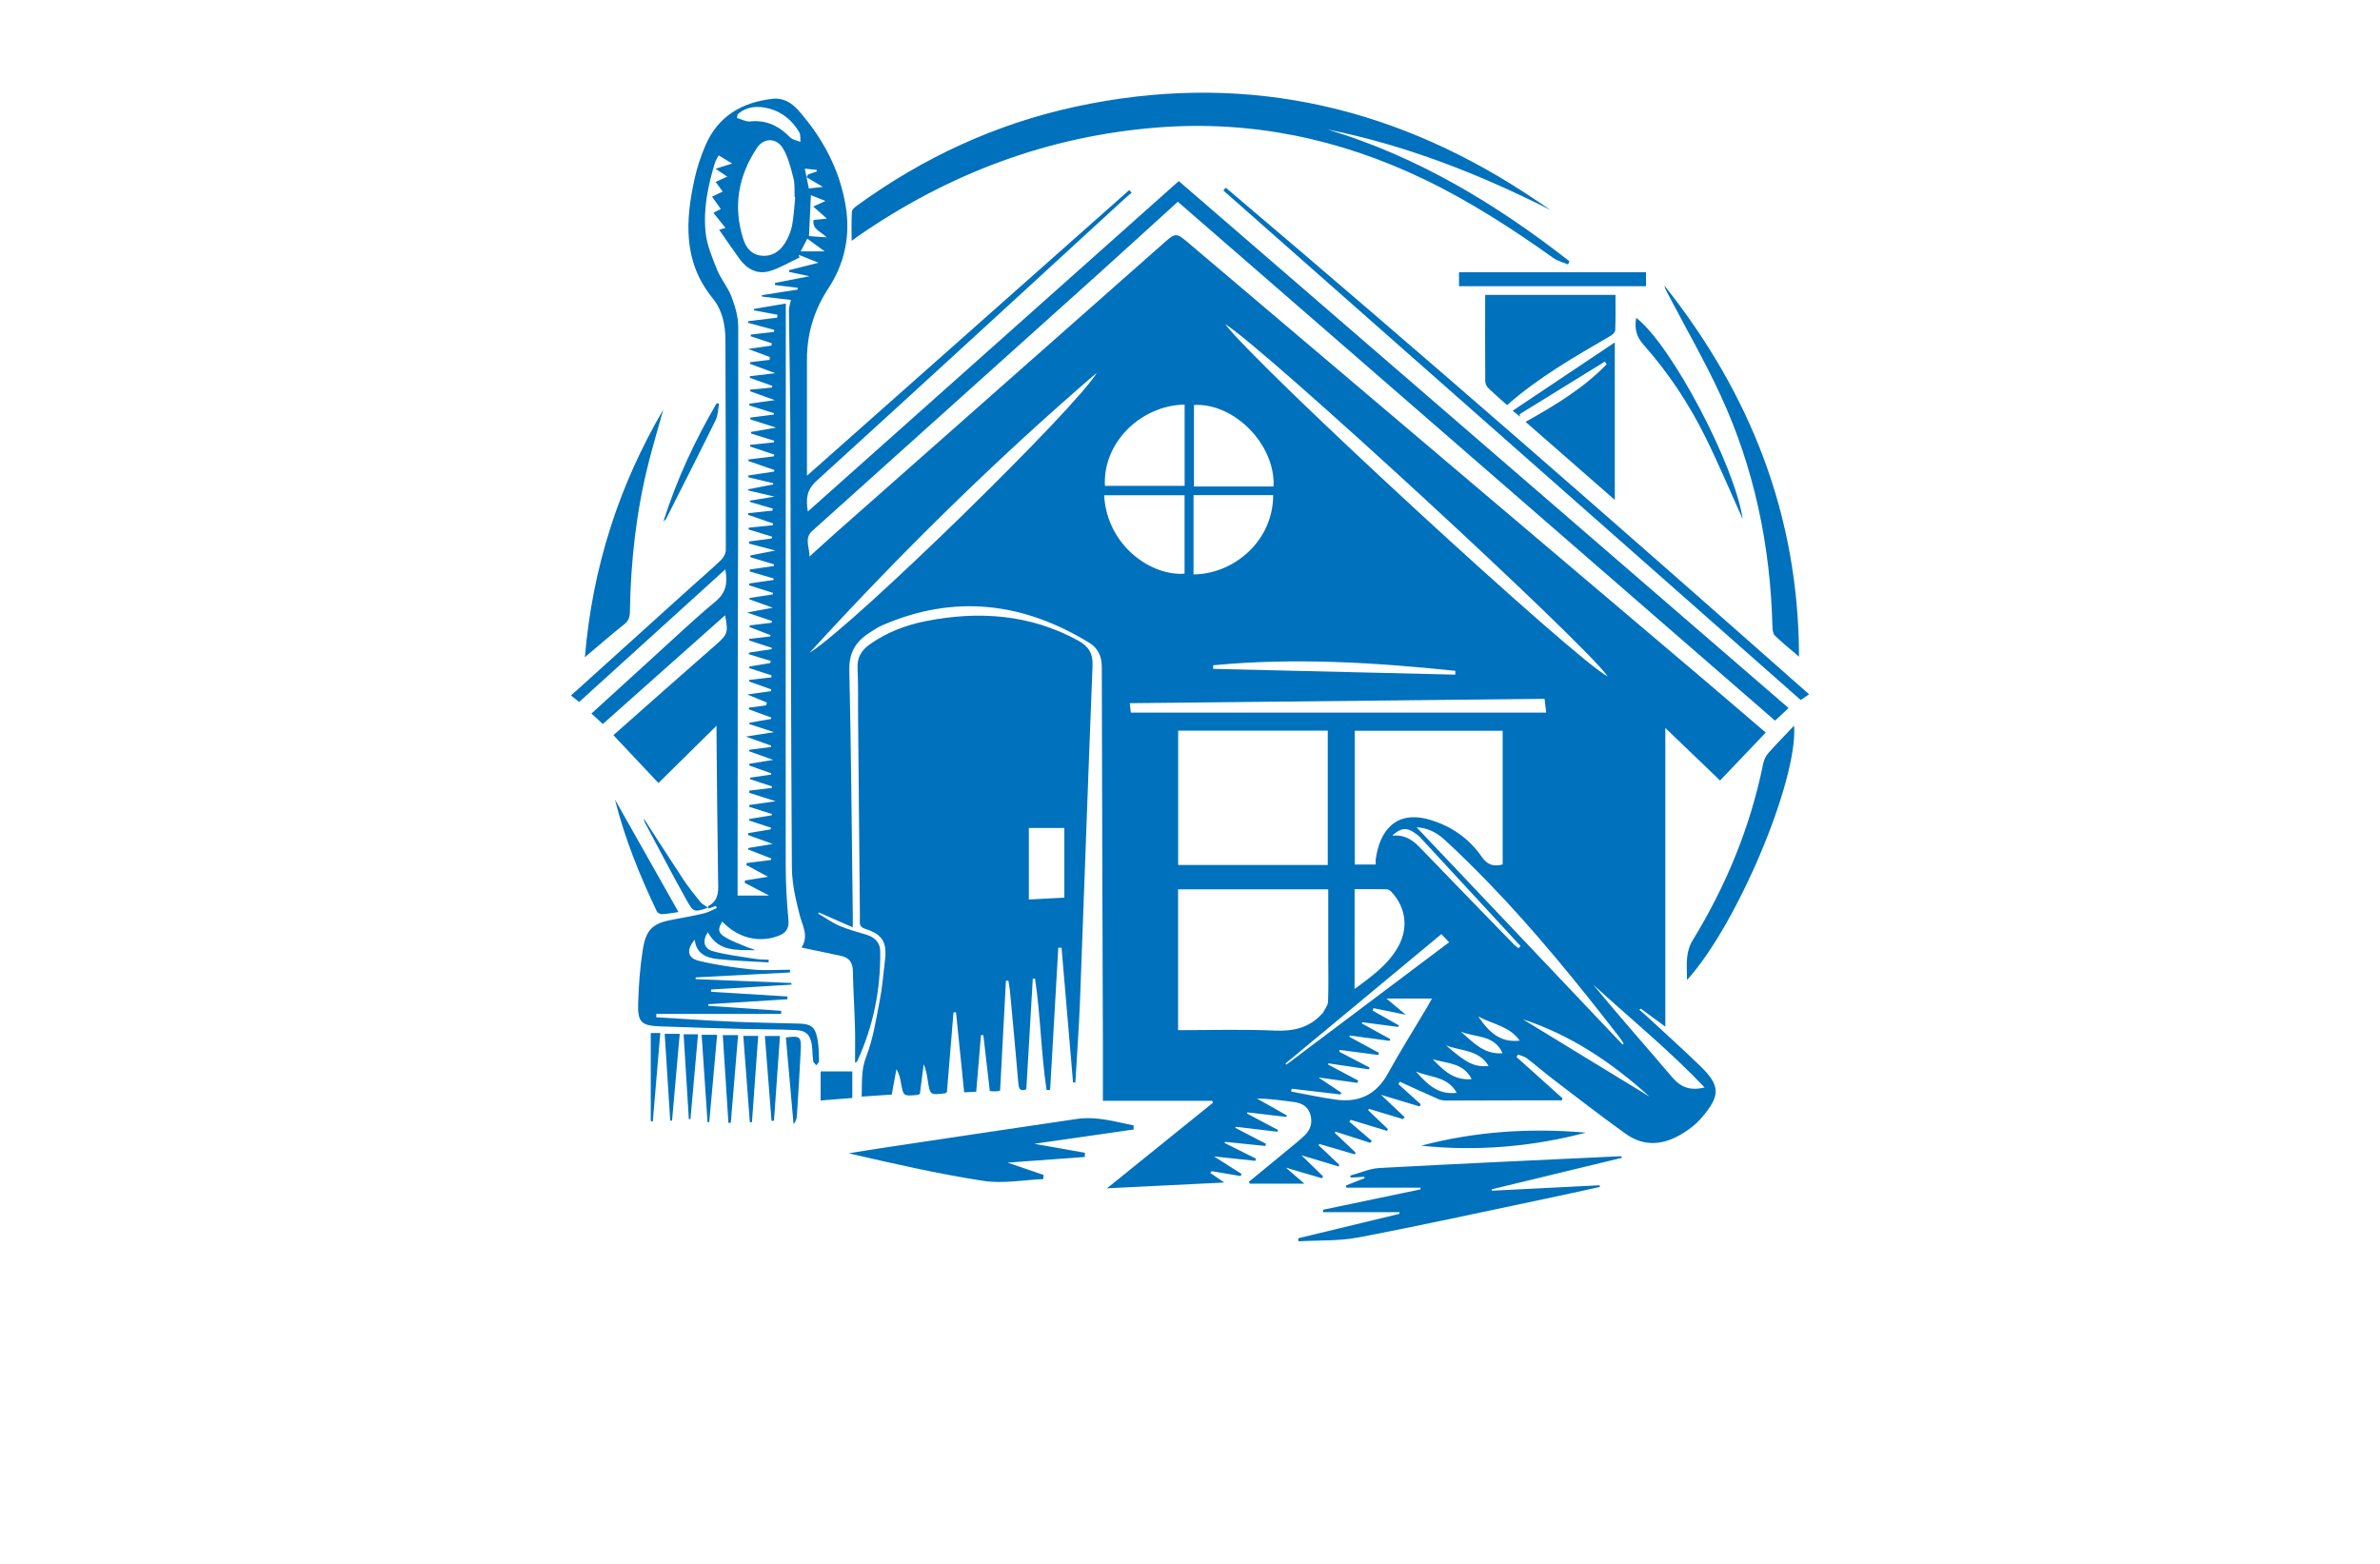<?xml version="1.0" encoding="utf-8"?>
<!-- Generator: Adobe Illustrator 27.8.1, SVG Export Plug-In . SVG Version: 6.00 Build 0)  -->
<svg version="1.1" xmlns="http://www.w3.org/2000/svg" xmlns:xlink="http://www.w3.org/1999/xlink" x="0px" y="0px"
	 viewBox="0 0 350 230" style="enable-background:new 0 0 350 230;" xml:space="preserve">
<style type="text/css">
	.st0{fill:#E3FFFE;}
	.st1{fill:#FFFDE6;}
	.st2{fill:#FFFCE9;}
	.st3{fill:#EBFFEB;}
	.st4{fill:#163458;}
	.st5{fill:#00B6BF;}
	.st6{fill:#182132;}
	.st7{fill:#783232;}
	.st8{fill:#00E9FF;}
	.st9{fill:#0C1E8C;}
	.st10{fill:#FFC100;}
	.st11{fill:#0C6C00;}
	.st12{fill:#23605B;}
	.st13{fill:#FF7E30;}
	.st14{fill:#00D7FD;}
	.st15{fill:#5C00A2;}
	.st16{fill-rule:evenodd;clip-rule:evenodd;}
	.st17{fill:#20B700;}
	.st18{fill:none;}
	.st19{fill:#FFFFFF;}
	.st20{fill:#B000AB;}
	.st21{fill:#FA9720;}
	.st22{fill:#DA1300;}
	.st23{fill:#00F2FF;}
	.st24{fill:#00416A;}
	.st25{fill:#00FFE9;}
	.st26{fill:#017F2E;}
	.st27{fill:#0D302D;}
	.st28{fill:#00FFF2;}
	.st29{fill:#003CAC;}
	.st30{fill:#396D7A;}
	.st31{fill:#440044;}
	.st32{fill:#003D36;}
	.st33{fill:#CBA400;}
	.st34{fill-rule:evenodd;clip-rule:evenodd;fill:#FFFDF7;}
	.st35{fill-rule:evenodd;clip-rule:evenodd;fill:#CCF8FF;}
	.st36{fill-rule:evenodd;clip-rule:evenodd;fill:#E5E7EB;}
	.st37{fill-rule:evenodd;clip-rule:evenodd;fill:#F0F1F5;}
	.st38{fill-rule:evenodd;clip-rule:evenodd;fill:#E6DCD5;}
	.st39{fill-rule:evenodd;clip-rule:evenodd;fill:#FEFCF7;}
	.st40{fill-rule:evenodd;clip-rule:evenodd;fill:#E5F5FB;}
	.st41{fill-rule:evenodd;clip-rule:evenodd;fill:#E9E9E9;}
	.st42{fill-rule:evenodd;clip-rule:evenodd;fill:#F1F8FF;}
	.st43{fill-rule:evenodd;clip-rule:evenodd;fill:#F2F2F2;}
	.st44{fill-rule:evenodd;clip-rule:evenodd;fill:#FFFFFF;}
	.st45{fill-rule:evenodd;clip-rule:evenodd;fill:#EBFDFF;}
	.st46{fill-rule:evenodd;clip-rule:evenodd;fill:url(#SVGID_1_);}
	.st47{fill-rule:evenodd;clip-rule:evenodd;fill:#404041;}
	.st48{fill:url(#SVGID_00000084530169112564566240000012857731409913013917_);}
	.st49{fill:url(#SVGID_00000158738035499143685650000003462629644080586675_);}
	.st50{fill:url(#SVGID_00000011748069946936842790000002860402410216843936_);}
	.st51{fill:url(#SVGID_00000160869589226546414210000017738390004417682875_);}
	.st52{fill:url(#SVGID_00000005237217764127320440000013706739764605011607_);}
	.st53{fill:url(#SVGID_00000026165275331920430280000014245300058948808627_);}
	.st54{fill:url(#SVGID_00000085970894627403218880000001991221397642727814_);}
	.st55{fill:url(#SVGID_00000053531183294786181460000002525162853079025543_);}
	.st56{fill:url(#SVGID_00000034072704378696968080000007379118480465130423_);}
	.st57{fill:url(#SVGID_00000049902489989958695540000002433248398560078004_);}
	.st58{fill:url(#SVGID_00000005228028191504855440000009686836314543773323_);}
	.st59{fill:url(#SVGID_00000158712062329858727110000011542663830920950700_);}
	.st60{fill:url(#SVGID_00000100363026552774107660000011646018096252036268_);}
	.st61{fill:url(#SVGID_00000086658859648029071290000011845797550090600115_);}
	.st62{fill:url(#SVGID_00000002348624572976474350000003447964736352899775_);}
	.st63{fill:url(#SVGID_00000067228925630900647230000011986220994562866619_);}
	.st64{fill:url(#SVGID_00000149355838330253692840000004593649516008837262_);}
	.st65{fill:#324405;}
	.st66{fill:#0C2948;}
	.st67{fill:#F0AF47;}
	.st68{fill:#FEFEFE;}
	.st69{fill:#F6D89A;}
	.st70{fill:url(#SVGID_00000121279088047703522630000005409806283728426935_);}
	.st71{fill:url(#SVGID_00000181053184664622750260000000509270995256020411_);}
	.st72{fill:url(#SVGID_00000130628237834336850360000004028224555566679215_);}
	.st73{fill:url(#SVGID_00000063626604494424843090000002655065032849219487_);}
	.st74{fill:url(#SVGID_00000065773336652615012930000018259266990237592470_);}
	.st75{fill:url(#SVGID_00000043456229994541563830000004493075183564717196_);}
	.st76{fill:#058CB6;}
	.st77{fill:#173B71;}
	.st78{fill:url(#SVGID_00000183228545438546572010000013886733246061905056_);}
	.st79{fill:url(#SVGID_00000116953120985442272840000016084622326086741687_);}
	.st80{fill:url(#SVGID_00000060014532903343356350000013307817949641553575_);}
	.st81{fill:url(#SVGID_00000087392084173031952990000010162798496076198793_);}
	.st82{fill:#031D41;}
	.st83{fill:#007AE8;}
	.st84{fill:#FBA122;}
	.st85{fill:#F9D190;}
	.st86{fill:url(#SVGID_00000150066380564648119830000012052061897950020275_);}
	.st87{fill:url(#SVGID_00000149356704326654935480000015660028154544231839_);}
	.st88{fill:#1E6D8C;}
	.st89{fill:#3C3C3E;}
	.st90{fill:#C06B2A;}
	.st91{fill:#136185;}
	.st92{fill:#0A2F4B;}
	.st93{fill:#F3AC27;}
	.st94{fill:#5EB557;}
	.st95{fill:#0B4D8C;}
	.st96{fill:#A500B9;}
	.st97{fill:#2E3F51;}
	.st98{fill:#EA0A0A;}
	.st99{fill-rule:evenodd;clip-rule:evenodd;fill:#0591A3;}
	.st100{fill-rule:evenodd;clip-rule:evenodd;fill:#515150;}
	.st101{fill-rule:evenodd;clip-rule:evenodd;fill:#DADADA;}
	.st102{fill-rule:evenodd;clip-rule:evenodd;fill:#00BACF;}
	.st103{fill-rule:evenodd;clip-rule:evenodd;fill:#FA6105;}
	.st104{fill-rule:evenodd;clip-rule:evenodd;fill:#FCA605;}
	.st105{fill-rule:evenodd;clip-rule:evenodd;fill:#FAA300;}
	.st106{fill-rule:evenodd;clip-rule:evenodd;fill:#FADB24;}
	.st107{fill:#0071BC;}
	.st108{fill:#052130;}
	.st109{fill:#333333;}
	.st110{fill:#012061;}
	.st111{fill:#EC8D06;}
	.st112{fill:#003756;}
	.st113{fill:#F7931E;}
	.st114{fill:#EA9D1C;}
	.st115{fill:#C7DF20;}
	.st116{fill:#F2A538;}
	.st117{fill:#159FE2;}
	.st118{fill:#20385F;}
	.st119{fill:#4C4846;}
	.st120{fill:#E5841A;}
	.st121{fill:#F3A337;}
</style>
<g id="Layer_1">
</g>
<g id="Layer_2">
</g>
<g id="Layer_3">
</g>
<g id="Layer_4">
</g>
<g id="Layer_5">
</g>
<g id="Layer_6">
</g>
<g id="Layer_7">
</g>
<g id="Layer_8">
</g>
<g id="Layer_9">
</g>
<g id="Layer_10">
</g>
<g id="Layer_11">
</g>
<g id="Layer_12">
</g>
<g id="Layer_13">
</g>
<g id="Layer_14">
</g>
<g id="_x31_-15">
	<path class="st107" d="M104.16,133.5c-0.01-0.08-0.05-0.22-0.03-0.23c1.75-0.91,1.49-2.49,1.47-4.06
		c-0.11-7.08-0.16-14.15-0.23-21.23c0-0.42,0-0.84,0-1.24c-2.84,2.8-5.65,5.57-8.54,8.42c-2.27-2.41-4.41-4.68-6.62-7.04
		c2.37-2.1,4.92-4.37,7.49-6.63c2.54-2.24,5.09-4.48,7.64-6.72c1.67-1.47,1.78-1.78,1.29-4.28c-6.04,5.37-11.99,10.67-17.98,15.99
		c-0.56-0.52-1.08-1-1.67-1.54c3.12-2.85,6.12-5.58,9.12-8.31c3.01-2.73,5.96-5.55,9.09-8.14c1.53-1.27,1.87-2.67,1.47-4.75
		c-7.21,6.54-14.3,12.98-21.49,19.5c-0.4-0.32-0.78-0.62-1.2-0.95c5.86-5.3,11.65-10.52,17.43-15.74c1.54-1.39,3.12-2.74,4.62-4.17
		c0.38-0.36,0.72-0.99,0.72-1.49c0.01-10.3-0.03-20.59-0.06-30.89c0-2.23-0.47-4.41-1.85-6.1c-4.41-5.39-4.04-11.44-2.68-17.64
		c0.36-1.64,0.91-3.27,1.57-4.82c1.84-4.34,5.36-6.39,9.89-6.91c1.57-0.18,2.82,0.59,3.8,1.7c3.56,4.05,6.06,8.65,6.95,14.04
		c0.73,4.38-0.14,8.48-2.55,12.15c-2.12,3.24-3.15,6.71-3.14,10.54c0.01,5.58,0,11.16,0,17.01c15.91-14.11,31.65-28.06,47.39-42.01
		c0.12,0.13,0.24,0.25,0.36,0.38c-0.33,0.28-0.67,0.55-0.99,0.85c-15.11,13.86-30.2,27.75-45.37,41.55
		c-1.48,1.35-1.55,2.69-1.26,4.49c18.21-16.22,36.32-32.36,54.55-48.6c29.87,25.82,59.73,51.63,89.67,77.5
		c-0.68,0.64-1.22,1.15-1.98,1.86c-29.29-25.45-58.53-50.86-87.83-76.32c-3.75,3.4-7.52,6.86-11.33,10.29
		c-14.15,12.72-28.3,25.43-42.45,38.14c-1.2,1.08-0.36,2.42-0.39,3.75c1.18-1.07,2.35-2.14,3.54-3.2
		c16.13-14.25,32.26-28.5,48.39-42.75c1.95-1.73,1.97-1.73,3.96-0.04c25.15,21.31,50.3,42.61,75.44,63.93
		c3.1,2.63,6.17,5.28,9.3,7.95c-2.27,2.39-4.49,4.71-6.72,7.05c-2.69-2.59-5.36-5.15-8.05-7.73c0,14.52,0,29.06,0,43.93
		c-1.34-0.98-2.48-1.82-3.61-2.65c-0.07,0.06-0.14,0.12-0.21,0.17c0.28,0.24,0.56,0.47,0.83,0.71c2.67,2.48,5.38,4.91,8,7.44
		c3.13,3.02,3.21,4.43,0.14,7.94c-0.69,0.78-1.56,1.44-2.45,2c-2.8,1.78-5.73,2.17-8.55,0.14c-3.57-2.57-7.05-5.26-10.55-7.93
		c-1.35-1.03-2.62-2.14-3.97-3.17c-0.36-0.27-0.85-0.37-1.28-0.55c-0.08,0.12-0.16,0.24-0.24,0.36c2.26,2.03,4.52,4.06,6.78,6.09
		c-0.03,0.1-0.07,0.2-0.1,0.29c-1.5,0-2.99,0-4.49,0c-4.15,0.01-8.31,0.03-12.46,0.03c-0.41,0-0.85-0.05-1.22-0.21
		c-1.9-0.83-3.78-1.71-5.67-2.56c-0.07,0.12-0.13,0.24-0.2,0.36c1.09,0.99,2.18,1.97,3.28,2.96c-0.05,0.11-0.1,0.21-0.16,0.32
		c-1.82-0.55-3.63-1.1-5.68-1.71c1.27,1.2,2.36,2.23,3.46,3.27c-0.07,0.1-0.14,0.21-0.21,0.31c-1.68-0.51-3.35-1.01-5.03-1.52
		c-0.03,0.07-0.07,0.14-0.1,0.21c0.96,0.92,1.93,1.85,2.89,2.77c-0.04,0.09-0.08,0.18-0.12,0.26c-1.78-0.54-3.56-1.08-5.34-1.62
		c-0.07,0.08-0.15,0.17-0.22,0.25c1.11,0.95,2.22,1.91,3.33,2.86c-0.08,0.09-0.16,0.18-0.24,0.27c-1.71-0.55-3.42-1.1-5.12-1.65
		c-0.03,0.06-0.07,0.12-0.1,0.18c1.02,0.97,2.05,1.94,3.07,2.91c-0.04,0.09-0.08,0.17-0.12,0.26c-1.74-0.51-3.47-1.02-5.21-1.53
		c-0.04,0.06-0.09,0.12-0.13,0.18c1.02,0.97,2.04,1.93,3.07,2.9c-0.04,0.07-0.09,0.15-0.13,0.22c-1.75-0.53-3.5-1.05-5.46-1.64
		c1.17,1.14,2.18,2.12,3.19,3.1c-0.06,0.09-0.11,0.19-0.17,0.28c-1.66-0.49-3.33-0.98-5.3-1.56c1.03,0.89,1.82,1.58,2.73,2.36
		c-2.81,0-5.43,0-8.04,0c-0.04-0.09-0.09-0.19-0.13-0.28c2.04-1.68,4.09-3.35,6.12-5.03c0.72-0.59,1.45-1.18,2.11-1.83
		c0.89-0.87,1.17-1.95,0.77-3.15c-0.38-1.15-1.31-1.59-2.43-1.73c-1.78-0.23-3.56-0.48-5.41-0.52c1.48,0.84,2.96,1.68,4.44,2.51
		c-0.03,0.07-0.06,0.14-0.09,0.21c-1.91-0.22-3.82-0.44-5.72-0.67c-0.02,0.06-0.04,0.11-0.07,0.17c1.52,0.81,3.04,1.62,4.56,2.42
		c-0.03,0.09-0.06,0.17-0.09,0.26c-2.04-0.24-4.07-0.49-6.11-0.73c-0.03,0.05-0.06,0.1-0.09,0.15c1.51,0.78,3.01,1.57,4.52,2.35
		c-0.03,0.11-0.05,0.21-0.08,0.32c-1.98-0.2-3.96-0.4-5.94-0.6c-0.02,0.05-0.05,0.11-0.07,0.16c1.54,0.77,3.08,1.53,4.62,2.3
		c-0.03,0.11-0.07,0.22-0.1,0.33c-1.9-0.2-3.8-0.41-6.07-0.65c1.53,0.97,2.79,1.77,4.05,2.57c-0.04,0.11-0.08,0.22-0.12,0.32
		c-1.42-0.24-2.84-0.48-4.26-0.72c-0.08,0.08-0.15,0.17-0.23,0.25c0.63,0.43,1.25,0.86,2.07,1.42c-6.04,0.3-11.6,0.57-17.25,0.85
		c5.18-4.19,10.38-8.38,15.58-12.58c-0.03-0.1-0.07-0.2-0.1-0.29c-5.3,0-10.6,0-16.08,0c0-2.82,0.01-5.48,0-8.13
		c-0.06-18.56-0.13-37.12-0.16-55.68c0-1.56-0.55-2.75-1.82-3.54c-9.75-5.98-19.91-7.2-30.54-2.55c-0.65,0.29-1.25,0.71-1.86,1.1
		c-1.99,1.28-2.97,2.92-2.91,5.48c0.27,12.03,0.36,24.06,0.51,36.1c0.01,0.46,0,0.92,0,1.71c-1.8-0.79-3.39-1.49-4.98-2.19
		c-0.04,0.05-0.08,0.11-0.12,0.16c1.05,0.61,2.04,1.33,3.15,1.81c1.28,0.55,2.64,0.9,3.98,1.31c1.18,0.36,1.98,1.15,2,2.36
		c0.09,5.67-1.01,11.1-3.39,16.26c-0.03,0.06-0.13,0.09-0.31,0.2c0-1.81,0.04-3.56-0.01-5.3c-0.08-2.75-0.26-5.5-0.31-8.26
		c-0.03-1.3-0.65-1.94-1.84-2.18c-1.82-0.37-3.64-0.76-5.71-1.2c1.1-1.72,0.15-3.16-0.26-4.74c-0.6-2.32-1.15-4.72-1.16-7.1
		c-0.14-21.57-0.15-43.14-0.23-64.7c-0.02-5.72-0.15-11.44-0.2-17.16c0-0.49,0.18-0.98,0.29-1.55c-1.29-0.15-2.78-0.32-4.26-0.49
		c0-0.07,0.01-0.14,0.01-0.21c1.75-0.27,3.49-0.55,5.24-0.82c0-0.09,0.01-0.17,0.01-0.26c-1.11-0.14-2.22-0.27-3.33-0.41
		c0-0.1-0.01-0.21-0.01-0.31c1.57-0.3,3.15-0.61,5.07-0.98c-1.2-0.26-2.09-0.45-2.98-0.64c-0.01-0.08-0.03-0.17-0.04-0.25
		c1.33-0.34,2.65-0.67,4.36-1.1c-1.18-0.47-2.06-0.82-2.93-1.17c0.04,0.13,0.08,0.27,0.13,0.4c-1.46,0.68-2.87,1.55-4.39,2
		c-1.8,0.54-3.33-0.28-4.42-1.77c-1.02-1.4-1.99-2.84-3.01-4.31c0.24-0.07,0.5-0.15,0.93-0.27c-0.61-0.76-1.18-1.47-1.78-2.22
		c0.38-0.19,0.67-0.34,1.09-0.56c-0.43-0.6-0.83-1.16-1.29-1.81c0.52-0.25,0.97-0.47,1.57-0.76c-0.32-0.43-0.63-0.85-1.04-1.41
		c0.54-0.25,1.04-0.47,1.71-0.78c-0.53-0.36-0.95-0.64-1.72-1.16c0.93-0.29,1.58-0.5,2.44-0.77c-0.69-0.42-1.28-0.78-1.99-1.2
		c-0.21,0.4-0.42,0.71-0.53,1.05c-1.03,3.34-1.74,6.78-1.39,10.26c0.19,1.88,0.98,3.73,1.69,5.51c0.55,1.36,1.57,2.54,2.1,3.91
		c0.53,1.4,1,2.93,1.01,4.4c0.03,17.33-0.04,34.66-0.07,51.99c-0.02,10.09-0.02,20.17-0.02,30.26c0,0.46,0,0.92,0,1.48
		c1.49,0,2.9,0,4.63,0c-1.38-0.72-2.48-1.3-3.58-1.87c0.01-0.11,0.02-0.23,0.02-0.34c1.07-0.17,2.14-0.35,3.4-0.55
		c-1.15-0.63-2.16-1.18-3.18-1.73c0.01-0.1,0.03-0.2,0.04-0.29c1.19-0.15,2.37-0.3,3.56-0.45c0.03-0.07,0.05-0.15,0.08-0.22
		c-1.14-0.44-2.28-0.89-3.42-1.33c0.01-0.07,0.02-0.14,0.03-0.21c1.08-0.18,2.15-0.36,3.58-0.6c-1.41-0.51-2.51-0.91-3.62-1.31
		c0.01-0.09,0.02-0.19,0.03-0.28c1.09-0.18,2.18-0.37,3.28-0.55c0.02-0.08,0.04-0.17,0.06-0.25c-1.07-0.35-2.14-0.7-3.2-1.05
		c-0.01-0.07-0.02-0.15-0.02-0.22c1.11-0.19,2.22-0.37,3.33-0.56c0.01-0.06,0.03-0.12,0.04-0.18c-1.12-0.35-2.24-0.71-3.35-1.06
		c0.01-0.09,0.01-0.18,0.02-0.27c1.17-0.17,2.35-0.33,3.86-0.55c-1.51-0.48-2.7-0.86-3.88-1.24c0.01-0.11,0.02-0.22,0.03-0.33
		c1.09-0.13,2.18-0.25,3.27-0.38c0.02-0.08,0.03-0.15,0.05-0.23c-1.08-0.36-2.16-0.71-3.24-1.07c0.01-0.07,0.01-0.15,0.02-0.22
		c1.04-0.15,2.07-0.3,3.11-0.45c0-0.06,0-0.13-0.01-0.19c-1.08-0.38-2.16-0.77-3.24-1.15c0.02-0.09,0.03-0.17,0.05-0.26
		c1.03-0.17,2.06-0.33,3.49-0.56c-1.42-0.51-2.48-0.89-3.54-1.27c0.01-0.07,0.02-0.14,0.03-0.22c1.06-0.14,2.12-0.27,3.18-0.41
		c0.01-0.07,0.01-0.13,0.02-0.2c-1.12-0.4-2.25-0.81-3.71-1.33c1.51-0.24,2.65-0.42,4.15-0.65c-1.46-0.47-2.56-0.83-3.66-1.19
		c0.01-0.07,0.03-0.14,0.04-0.2c1.06-0.18,2.11-0.37,3.17-0.55c0.01-0.07,0.02-0.14,0.03-0.21c-1.1-0.4-2.21-0.81-3.31-1.21
		c0.02-0.08,0.03-0.17,0.05-0.25c0.84-0.11,1.68-0.22,2.51-0.33c0.03-0.14,0.06-0.28,0.1-0.42c-0.85-0.35-1.69-0.69-2.88-1.18
		c1.38-0.19,2.44-0.34,3.5-0.49c0.01-0.09,0.02-0.17,0.03-0.26c-1.09-0.39-2.17-0.77-3.26-1.16c0.01-0.08,0.01-0.15,0.02-0.23
		c1.08-0.13,2.17-0.26,3.25-0.38c0.01-0.1,0.03-0.2,0.04-0.29c-1.09-0.36-2.18-0.71-3.28-1.07c0-0.08,0.01-0.15,0.01-0.23
		c1.02-0.17,2.04-0.34,3.06-0.51c0.03-0.1,0.06-0.21,0.09-0.31c-1.07-0.33-2.14-0.66-3.21-0.99c-0.01-0.08-0.01-0.16-0.02-0.23
		c1.11-0.17,2.22-0.34,3.34-0.51c0.01-0.07,0.03-0.14,0.04-0.2c-1.1-0.36-2.21-0.72-3.31-1.08c-0.01-0.08-0.01-0.16-0.02-0.23
		c1.04-0.12,2.07-0.25,3.11-0.37c0.01-0.06,0.02-0.13,0.03-0.19c-1.02-0.39-2.05-0.79-3.07-1.18c0-0.08,0.01-0.17,0.01-0.25
		c1.08-0.13,2.16-0.26,3.23-0.39c0.01-0.09,0.02-0.17,0.04-0.26c-1.11-0.37-2.21-0.75-3.66-1.24c1.4-0.26,2.43-0.46,3.79-0.71
		c-1.35-0.48-2.39-0.86-3.44-1.23c0.01-0.07,0.01-0.14,0.02-0.2c1.14-0.18,2.28-0.35,3.41-0.53c0.01-0.07,0.02-0.14,0.04-0.22
		c-1.17-0.37-2.33-0.74-3.5-1.11c0.01-0.09,0.01-0.19,0.02-0.28c1.18-0.17,2.36-0.34,3.54-0.51c0.01-0.07,0.02-0.15,0.04-0.22
		c-1.17-0.34-2.35-0.69-3.52-1.03c0-0.1,0.01-0.19,0.01-0.29c1.17-0.17,2.34-0.34,3.51-0.51c0.01-0.08,0.03-0.17,0.04-0.25
		c-1.16-0.35-2.32-0.7-3.47-1.05c0-0.09,0-0.17,0-0.26c1.13-0.22,2.27-0.44,3.68-0.72c-1.46-0.39-2.66-0.7-3.87-1.02
		c0-0.1,0-0.21,0-0.31c1.11-0.15,2.23-0.3,3.34-0.45c0.02-0.09,0.04-0.17,0.06-0.26c-1.16-0.35-2.31-0.7-3.47-1.06
		c0-0.09,0.01-0.17,0.01-0.26c1.18-0.12,2.35-0.24,3.53-0.36c0.02-0.09,0.05-0.17,0.07-0.26c-1.23-0.43-2.47-0.86-3.7-1.28
		c0.01-0.08,0.02-0.15,0.03-0.23c1.19-0.13,2.37-0.25,3.56-0.38c0.02-0.1,0.04-0.2,0.06-0.3c-1.12-0.33-2.23-0.66-3.35-0.98
		c-0.02-0.06-0.04-0.12-0.06-0.18c1.11-0.18,2.22-0.36,3.67-0.6c-1.49-0.35-2.69-0.63-3.88-0.91c0-0.06,0-0.11,0-0.17
		c1.22-0.24,2.45-0.47,3.67-0.71c0-0.06,0.01-0.12,0.01-0.19c-1.22-0.29-2.44-0.58-3.66-0.86c0-0.09,0.01-0.18,0.01-0.27
		c1.26-0.19,2.51-0.38,3.77-0.57c0.02-0.08,0.04-0.15,0.06-0.23c-1.28-0.44-2.55-0.89-3.83-1.33c0-0.07,0-0.15,0-0.22
		c1.25-0.16,2.51-0.31,3.76-0.47c0.02-0.08,0.03-0.17,0.05-0.25c-1.19-0.4-2.39-0.8-3.58-1.2c0.02-0.08,0.04-0.16,0.06-0.24
		c1.15-0.12,2.31-0.24,3.46-0.36c0.02-0.08,0.03-0.16,0.05-0.24c-1.14-0.35-2.28-0.7-3.41-1.06c-0.01-0.08-0.01-0.15-0.02-0.23
		c1.11-0.19,2.22-0.38,3.72-0.64c-1.48-0.47-2.64-0.84-3.81-1.21c0-0.09,0.01-0.18,0.01-0.27c1.14-0.14,2.28-0.28,3.43-0.43
		c0.02-0.07,0.03-0.14,0.05-0.21c-1.21-0.38-2.42-0.76-3.63-1.14c0-0.09,0-0.17,0-0.26c1.14-0.16,2.28-0.31,3.75-0.52
		c-1.39-0.5-2.52-0.91-3.65-1.31c0-0.08,0-0.16,0.01-0.23c1.07-0.1,2.14-0.21,3.21-0.31c0.02-0.08,0.04-0.17,0.06-0.25
		c-1.1-0.39-2.21-0.79-3.31-1.18c0-0.08,0.01-0.16,0.01-0.24c1.16-0.14,2.32-0.27,3.75-0.44c-1.4-0.52-2.57-0.95-3.74-1.38
		c0-0.08,0.01-0.16,0.01-0.24c0.96-0.11,1.91-0.23,2.87-0.34c0.01-0.14,0.02-0.28,0.04-0.42c-0.95-0.35-1.89-0.71-3.18-1.19
		c1.37-0.2,2.4-0.35,3.43-0.49c0.01-0.12,0.02-0.23,0.03-0.35c-1.03-0.34-2.07-0.69-3.1-1.03c0.01-0.08,0.01-0.16,0.02-0.24
		c1.14-0.13,2.28-0.27,3.42-0.4c0.01-0.1,0.02-0.2,0.03-0.29c-1.28-0.35-2.56-0.7-3.84-1.04c0-0.08,0-0.16,0-0.24
		c1.42-0.17,2.85-0.35,4.27-0.52c0.01-0.14,0.03-0.29,0.04-0.43c-1.14-0.21-2.29-0.43-3.43-0.64c-0.02-0.07-0.03-0.14-0.05-0.21
		c1.51-0.26,3.02-0.51,4.71-0.8c0,4.04,0,7.84,0,11.65c-0.01,23.73-0.03,47.46-0.01,71.18c0,2.62,0.17,5.25,0.4,7.86
		c0.11,1.26-0.4,1.9-1.48,2.31c-2.87,1.09-6,0.3-8.25-2.11c-0.64,1.04-0.67,1.6,0.28,2.21c1.01,0.65,2.19,1.05,3.31,1.53
		c0.41,0.18,0.87,0.25,1.27,0.48c-2.63-0.06-5.42,0.3-6.98-2.65c-0.83,1.24-0.63,2.42,0.76,2.8c2.06,0.56,4.21,0.8,6.33,1.14
		c0.61,0.1,1.24,0.08,1.86,0.11c-0.01,0.13-0.02,0.26-0.02,0.39c-2.52-0.16-5.05-0.22-7.56-0.5c-1.6-0.18-3.08-0.78-3.3-2.84
		c-1.25,1.46-1.09,2.69,0.57,3.1c2.57,0.63,5.22,1,7.85,1.28c1.84,0.19,3.72,0.04,5.58,0.04c0.01,0.13,0.01,0.26,0.02,0.4
		c-4.63,0.24-9.25,0.49-13.88,0.73c0,0.08-0.01,0.17-0.01,0.25c4.69,0.19,9.39,0.38,14.08,0.57c0.01,0.08,0.02,0.16,0.02,0.24
		c-3.94,0.24-7.88,0.48-11.82,0.72c-0.01,0.11-0.01,0.22-0.02,0.33c3.75,0.23,7.49,0.46,11.24,0.69c0,0.14,0.01,0.28,0.01,0.41
		c-3.88,0.24-7.75,0.48-11.63,0.73c-0.01,0.08-0.02,0.16-0.03,0.23c3.58,0.25,7.16,0.5,10.74,0.74c-0.01,0.15-0.01,0.31-0.02,0.46
		c-6.12,0-12.23,0-18.35,0c0,0.16-0.01,0.32-0.01,0.49c3.74,0.22,7.47,0.48,11.21,0.65c3.26,0.15,6.52,0.18,9.78,0.28
		c1.77,0.05,2.37,0.48,2.71,2.22c0.21,1.07,0.21,2.18,0.24,3.28c0.01,0.21-0.27,0.42-0.41,0.63c-0.16-0.21-0.42-0.4-0.45-0.63
		c-0.11-0.75-0.09-1.52-0.19-2.28c-0.2-1.54-0.84-2.21-2.38-2.27c-2.5-0.11-5-0.09-7.5-0.16c-4.15-0.11-8.3-0.22-12.45-0.38
		c-2.75-0.1-3.3-0.6-3.22-3.37c0.08-2.66,0.27-5.33,0.69-7.95c0.48-3.03,1.54-3.88,4.55-4.41c1.5-0.27,3-0.55,4.47-0.9
		c0.64-0.15,1.23-0.51,1.84-0.77c-0.04-0.11-0.07-0.21-0.11-0.32c-0.35,0.13-0.69,0.25-1.04,0.38L104.16,133.5z M195.33,130.8
		c-7.47,0-14.77,0-22.08,0c0,6.97,0,13.8,0,20.71c4.81,0,9.51-0.15,14.2,0.06c2.76,0.12,5.08-0.4,6.96-2.47
		c0.03-0.03,0.08-0.05,0.1-0.08c0.28-0.56,0.76-1.11,0.79-1.69c0.09-2.2,0.03-4.4,0.03-6.61
		C195.33,137.47,195.33,134.22,195.33,130.8z M173.26,107.45c0,6.68,0,13.22,0,19.76c7.39,0,14.65,0,22,0c0-6.63,0-13.17,0-19.76
		C187.88,107.45,180.61,107.45,173.26,107.45z M199.22,107.47c0,6.68,0,13.18,0,19.68c1.09,0,2.07,0,3.09,0c0-0.32-0.02-0.53,0-0.74
		c0.57-4.28,3-7.27,7.87-5.87c3.21,0.92,5.84,2.75,7.73,5.48c0.87,1.25,1.79,1.44,3.07,1.12c0-6.59,0-13.12,0-19.67
		C213.67,107.47,206.48,107.47,199.22,107.47z M180.15,47.65c4.99,6.53,51.83,49.67,56.29,51.84
		C233.09,94.63,186,51.27,180.15,47.65z M174.21,59.5c-6.46,0.13-12.06,5.6-11.72,11.96c3.9,0,7.81,0,11.72,0
		C174.21,67.42,174.21,63.5,174.21,59.5z M187.29,71.55c0.28-6.18-5.79-12.32-11.71-11.99c0,3.98,0,7.97,0,11.99
		C179.53,71.55,183.36,71.55,187.29,71.55z M116.94,29.02c-0.03,0-0.05-0.01-0.08-0.01c-0.05-0.93,0.06-1.9-0.17-2.78
		c-0.4-1.53-0.77-3.14-1.58-4.45c-0.95-1.55-2.8-1.53-3.8-0.02c-2.74,4.13-3.54,8.63-2,13.41c0.39,1.23,1.18,2.28,2.65,2.43
		c1.58,0.17,2.71-0.63,3.49-1.87c0.48-0.77,0.85-1.67,1.03-2.56C116.74,31.81,116.8,30.4,116.94,29.02z M175.52,84.48
		c6.02-0.06,11.72-5,11.71-11.66c-3.88,0-7.76,0-11.71,0C175.52,76.71,175.52,80.55,175.52,84.48z M162.37,72.84
		c0.45,7.58,7.09,11.92,11.83,11.53c0-3.82,0-7.65,0-11.53C170.22,72.84,166.34,72.84,162.37,72.84z M166.3,104.8
		c20.46,0,40.72,0,61.09,0c-0.11-0.87-0.18-1.44-0.25-2.02c-20.38,0.21-40.64,0.42-61,0.64C166.2,103.98,166.26,104.47,166.3,104.8z
		 M119.03,96.03c6.77-4.27,39.47-36.28,42.27-41.22C146.32,67.69,132.31,81.49,119.03,96.03z M202.78,154.84
		c-0.02,0.11-0.05,0.21-0.07,0.32c-1.9-0.25-3.8-0.5-5.71-0.75c-0.02,0.09-0.03,0.18-0.05,0.27c1.49,0.78,2.98,1.56,4.47,2.33
		c-0.04,0.09-0.08,0.17-0.12,0.26c-1.98-0.29-3.96-0.58-5.94-0.88c-0.02,0.06-0.04,0.11-0.06,0.17c1.48,0.79,2.96,1.57,4.44,2.36
		c-0.04,0.11-0.09,0.23-0.13,0.34c-1.78-0.25-3.56-0.5-5.72-0.8c1.34,0.89,2.36,1.58,3.38,2.26c-0.05,0.08-0.1,0.16-0.16,0.24
		c-2.39-0.28-4.77-0.56-7.16-0.84c-0.03,0.14-0.05,0.27-0.08,0.41c2.21,0.41,4.41,0.9,6.64,1.2c3.36,0.45,5.9-0.76,7.59-3.84
		c1.81-3.3,3.83-6.49,5.75-9.73c0.25-0.42,0.48-0.85,0.73-1.3c-2.23,0-4.31,0-6.69,0c1.04,0.87,1.84,1.54,2.84,2.38
		c-1.78-0.36-3.27-0.67-4.75-0.97c-0.04,0.12-0.08,0.24-0.12,0.36c1.29,0.73,2.58,1.45,3.87,2.18c-0.03,0.07-0.07,0.15-0.1,0.22
		c-1.77-0.23-3.54-0.46-5.31-0.69c-0.02,0.06-0.03,0.12-0.05,0.18c1.4,0.77,2.8,1.54,4.19,2.31c-0.04,0.08-0.07,0.17-0.11,0.25
		c-1.96-0.26-3.91-0.53-5.87-0.79c-0.01,0.07-0.02,0.14-0.02,0.21C199.9,153.29,201.34,154.07,202.78,154.84z M199.2,145.46
		c2.52-1.86,4.89-3.55,6.37-6.15c1.57-2.75,1.22-5.78-0.91-8.1c-0.18-0.2-0.48-0.41-0.72-0.42c-1.55-0.04-3.1-0.02-4.73-0.02
		C199.2,135.65,199.2,140.41,199.2,145.46z M238.61,153.62c0.06-0.04,0.11-0.08,0.17-0.12c-0.19-0.3-0.36-0.62-0.58-0.9
		c-6.16-7.93-12.46-15.73-19.46-22.94c-2.09-2.15-4.23-4.27-6.45-6.29c-1.12-1.02-2.52-1.63-3.97-1.7
		C218.41,132.31,228.51,142.97,238.61,153.62z M214.01,99.22c0-0.19,0.01-0.37,0.01-0.56c-11.85-1.24-23.71-1.96-35.61-0.82
		c0,0.18-0.01,0.35-0.01,0.53C190.27,98.66,202.14,98.94,214.01,99.22z M250.68,159.93c-5.24-5.5-10.95-10.16-16.39-15.12
		c3.78,4.61,7.74,9.05,11.59,13.59C247.11,159.85,248.46,160.48,250.68,159.93z M211.97,137.38c-7.74,6.43-15.33,12.74-22.93,19.04
		c0.04,0.05,0.09,0.11,0.13,0.16c7.95-5.98,15.9-11.96,23.94-18C212.63,138.07,212.29,137.72,211.97,137.38z M204.74,122.9
		c2.09-0.18,3.22,0.85,4.32,2c4.52,4.69,9.06,9.36,13.6,14.03c0.19,0.2,0.43,0.35,0.64,0.52c0.1-0.1,0.21-0.21,0.31-0.31
		c-4.93-5.34-9.85-10.69-14.79-16.02c-0.25-0.28-0.59-0.48-0.9-0.7C206.93,121.71,205.97,121.72,204.74,122.9z M108.48,16.81
		c-0.04,0.18-0.08,0.36-0.11,0.54c0.65,0.18,1.32,0.58,1.94,0.51c2.19-0.23,3.97,0.52,5.52,1.99c0.21,0.2,0.41,0.45,0.67,0.57
		c0.38,0.19,0.81,0.3,1.22,0.44c-0.05-0.47,0.04-1.02-0.17-1.39c-1.02-1.74-2.49-2.99-4.46-3.51
		C111.44,15.54,109.83,15.61,108.48,16.81z M223.94,149.9c6.11,3.73,12.28,7.5,18.63,11.38C236.95,156.18,230.9,152.19,223.94,149.9
		z M214.82,151.72c1.78,1.53,3.39,3.41,6.14,3.18C219.75,152.12,216.93,152.62,214.82,151.72z M212.65,153.75
		c3.12,2.69,4.19,3.2,6.26,3.03C217.49,154.35,214.81,154.59,212.65,153.75z M223.49,153.05c-1.5-2.13-3.91-2.38-6.11-3.56
		C218.95,151.77,220.58,153.38,223.49,153.05z M208.22,157.58c1.59,1.82,3.25,3.49,6,3.14C212.9,158.28,210.27,158.47,208.22,157.58
		z M216.42,158.71c-1.21-2.43-3.65-2.3-5.72-2.92C212.23,157.37,213.76,158.94,216.42,158.71z M119.25,28.7
		c-0.1,2.07-0.19,4.02-0.28,6.02c0.77,0.06,1.6,0.12,2.61,0.19c-0.84-0.86-2.16-1.14-1.94-2.56c0.62-0.06,1.19-0.11,1.96-0.19
		c-0.26-0.24-0.37-0.35-0.49-0.45c-0.5-0.44-1.01-0.89-1.51-1.33c0.53-0.24,1.05-0.48,1.79-0.82
		C120.57,29.23,119.91,28.97,119.25,28.7z M117.75,36.97c1.09,0,2.13,0,3.53,0c-1-0.73-1.72-1.25-2.56-1.87
		C118.34,35.82,118.03,36.42,117.75,36.97z M118.62,26.07c0.06-0.13,0.12-0.27,0.19-0.4c0.44-0.15,0.88-0.31,1.31-0.46
		c-0.01-0.08-0.01-0.16-0.02-0.23c-0.58-0.06-1.16-0.12-1.75-0.18c0.22,1.06,0.4,1.95,0.6,2.92c0.67-0.08,1.25-0.14,2.07-0.23
		C120.04,26.9,119.33,26.49,118.62,26.07z M157.8,159.19c-0.56-6.6-1.13-13.2-1.69-19.8c-0.16,0-0.32-0.01-0.48-0.01
		c-0.4,6.97-0.8,13.94-1.2,20.91c-0.17,0.01-0.34,0.02-0.52,0.03c-0.82-5.43-0.88-10.96-1.7-16.39c-0.11,0-0.22-0.01-0.33-0.01
		c-0.32,5.42-0.63,10.85-0.95,16.28c-0.86,0.35-1.1-0.01-1.17-0.83c-0.38-4.51-0.81-9.02-1.23-13.54c-0.05-0.54-0.16-1.07-0.24-1.6
		c-0.12,0-0.24,0-0.36,0c-0.29,5.36-0.57,10.72-0.86,16.18c-0.17,0.03-0.41,0.09-0.65,0.1c-0.25,0.01-0.5-0.02-0.86-0.04
		c-0.32-2.76-0.63-5.5-0.95-8.24c-0.12,0-0.23,0.01-0.35,0.01c-0.23,2.74-0.46,5.48-0.7,8.33c-0.59,0.03-1.12,0.05-1.77,0.08
		c-0.4-3.98-0.8-7.87-1.2-11.76c-0.12,0-0.24,0-0.37,0c-0.32,3.92-0.65,7.83-0.97,11.75c-0.13,0.07-0.23,0.16-0.35,0.17
		c-2.13,0.24-2.13,0.23-2.46-1.87c-0.13-0.82-0.25-1.63-0.6-2.43c-0.19,1.46-0.38,2.93-0.57,4.4c-0.21,0.06-0.37,0.13-0.53,0.14
		c-1.89,0.16-1.89,0.16-2.24-1.76c-0.12-0.68-0.26-1.37-0.67-2.06c-0.22,1.22-0.45,2.43-0.69,3.75c-1.43,0.1-2.85,0.19-4.43,0.3
		c0.09-2.02-0.11-3.87,0.67-5.86c1.03-2.65,1.46-5.54,2.01-8.36c0.37-1.91,0.51-3.86,0.75-5.79c0.33-2.68-0.35-3.86-2.92-4.67
		c-0.98-0.31-0.76-0.98-0.76-1.6c-0.1-9.83-0.18-19.65-0.27-29.48c-0.02-2.41,0.04-4.83-0.08-7.24c-0.08-1.59,0.59-2.66,1.81-3.52
		c2.5-1.77,5.3-2.84,8.27-3.42c7.75-1.52,15.25-1.01,22.33,2.85c1.54,0.84,2.23,1.87,2.15,3.73c-0.66,16.38-1.21,32.76-1.84,49.14
		c-0.15,4.06-0.46,8.11-0.69,12.16C158.05,159.21,157.92,159.2,157.8,159.19z M156.52,121.77c-1.85,0-3.53,0-5.22,0
		c0,3.58,0,7.02,0,10.52c1.8-0.09,3.46-0.18,5.22-0.27C156.52,128.53,156.52,125.16,156.52,121.77z M224.23,28.35
		c-20.32-13.21-42.31-17.81-66.12-12.65c-11.7,2.54-22.36,7.48-32.05,14.52c-0.32,0.23-0.76,0.58-0.78,0.9
		c-0.09,1.36-0.04,2.72-0.04,4.3c0.48-0.35,0.71-0.53,0.95-0.69c13.27-9.18,27.88-14.71,44.01-15.98
		c13.74-1.08,26.78,1.64,39.19,7.6c6.75,3.24,12.99,7.28,19.07,11.61c0.62,0.44,1.41,0.62,2.13,0.93c0.07-0.16,0.14-0.31,0.21-0.47
		c-10.78-8.42-22.34-15.41-35.57-19.38c11.53,2.31,22.34,6.56,32.8,11.85C226.76,30.04,225.51,29.18,224.23,28.35z M190.93,182.56
		c2.95-0.17,5.96-0.02,8.84-0.57c9.23-1.76,18.4-3.78,27.6-5.71c2.64-0.55,5.27-1.14,7.9-1.71c-0.01-0.08-0.02-0.16-0.03-0.25
		c-5.29,0.27-10.58,0.53-15.87,0.8c-0.01-0.07-0.02-0.13-0.02-0.2c6.4-1.55,12.81-3.1,19.21-4.65c-0.13-0.2-0.22-0.22-0.3-0.22
		c-11.8,0.56-23.6,1.09-35.4,1.73c-1.45,0.08-2.87,0.73-4.3,1.12c0.03,0.1,0.05,0.2,0.08,0.3c0.66-0.04,1.32-0.08,1.98-0.13
		c0.02,0.07,0.04,0.13,0.06,0.2c-0.91,0.36-1.82,0.71-2.73,1.07c0.01,0.11,0.02,0.22,0.04,0.33c3.64,0,7.28,0,10.91,0
		c0,0.08,0,0.16,0,0.25c-4.78,1-9.56,2-14.34,3c0.01,0.12,0.02,0.24,0.02,0.36c3.74,0,7.48,0,11.22,0c0,0.08,0,0.16,0,0.24
		c-4.96,1.2-9.92,2.39-14.88,3.59C190.92,182.26,190.93,182.41,190.93,182.56z M218.42,56.06c0,0.34,0.19,0.75,0.43,0.99
		c0.89,0.88,1.85,1.69,2.78,2.53c4.65-4.09,9.91-7.1,15.14-10.14c0.32-0.19,0.75-0.55,0.76-0.85c0.07-1.72,0.04-3.44,0.04-5.22
		c-6.47,0-12.76,0-19.16,0C218.4,47.7,218.39,51.88,218.42,56.06z M166.71,165.52c-2.74-0.56-5.47-1.37-8.32-0.96
		c-9.64,1.41-19.27,2.87-28.9,4.31c-1.56,0.23-3.11,0.5-4.67,0.75c6.65,1.54,13.22,3.04,19.86,4.06c2.83,0.43,5.82-0.15,8.74-0.27
		c0.02-0.2,0.04-0.4,0.06-0.61c-1.74-0.59-3.47-1.19-5.3-1.81c3.87-0.28,7.61-0.56,11.35-0.83c0.01-0.21,0.01-0.41,0.02-0.62
		c-2.45-0.43-4.9-0.87-7.46-1.32c4.96-0.71,9.79-1.41,14.62-2.1C166.71,165.93,166.71,165.72,166.71,165.52z M236.27,53.58
		c-3.41,3.52-7.56,6.02-11.92,8.46c4.43,3.87,8.73,7.64,13.12,11.48c0-7.83,0-15.45,0-23.16c-5.07,3.39-10.01,6.7-15.02,10.05
		c0.34,0.27,0.72,0.58,1.1,0.88c-0.03-0.12-0.05-0.25-0.08-0.37c4.18-2.58,8.37-5.17,12.55-7.75
		C236.11,53.3,236.19,53.44,236.27,53.58z M244.76,41.99c0.1,0.49,0.35,0.91,0.58,1.35c2.59,4.95,5.39,9.8,7.72,14.87
		c4.94,10.72,7.28,22.07,7.59,33.85c0.01,0.48,0.06,1.11,0.35,1.4c1.04,1.03,2.2,1.94,3.56,3.11
		C264.52,75.74,257.36,57.87,244.76,41.99z M180.26,27.6c-0.12,0.14-0.24,0.27-0.36,0.41c28.3,24.98,56.6,49.96,84.91,74.94
		c0.44-0.3,0.75-0.51,1.23-0.84C237.58,76.94,209.12,52.04,180.26,27.6z M86.01,96.66c2.09-1.76,3.89-3.34,5.77-4.83
		c0.64-0.51,0.84-1.04,0.85-1.82c0.12-7.43,0.93-14.78,2.76-21.99c0.66-2.6,1.43-5.18,2.15-7.77
		C91.01,71.42,87.13,83.42,86.01,96.66z M263.84,106.72c-1.33,1.41-2.61,2.7-3.8,4.05c-0.37,0.42-0.63,1.01-0.75,1.56
		c-1.89,9.32-5.46,17.96-10.42,26.05c-0.42,0.68-0.66,1.54-0.75,2.34c-0.13,1.04-0.03,2.1-0.03,3.41
		C255.46,136.03,264.42,114.73,263.84,106.72z M214.56,40.04c0,0.75,0,1.37,0,2.05c9.19,0,18.3,0,27.5,0c0-0.7,0-1.31,0-2.05
		C232.83,40.04,223.71,40.04,214.56,40.04z M233.22,166.58c-8.19-0.72-16.28-0.18-24.24,1.92
		C217.18,169.35,225.26,168.67,233.22,166.58z M240.62,46.74c-0.27,1.49-0.02,2.72,1.06,3.94c3.67,4.13,6.71,8.72,9.15,13.67
		c1.98,4.01,3.71,8.14,5.45,11.99C255.1,68.4,245.82,50.75,240.62,46.74z M90.43,117.58c1.44,5.73,3.64,11.17,6.17,16.47
		c0.1,0.21,0.51,0.42,0.76,0.4c0.79-0.04,1.58-0.2,2.42-0.31C96.63,128.56,93.53,123.07,90.43,117.58z M125.34,161.48
		c0-1.35,0-2.59,0-3.91c-1.59,0-3.09,0-4.66,0c0,1.41,0,2.75,0,4.28C122.28,161.72,123.79,161.6,125.34,161.48z M116.7,165.33
		c0.35-0.41,0.47-0.82,0.49-1.23c0.2-3.25,0.42-6.49,0.57-9.74c0.09-1.9-0.16-2.07-2.19-1.77
		C115.94,156.83,116.32,161.08,116.7,165.33z M107.47,165.12c0.35-4.27,0.71-8.53,1.07-12.88c-0.78,0-1.43,0-2.25,0
		c0.28,4.37,0.55,8.64,0.83,12.91C107.23,165.14,107.35,165.13,107.47,165.12z M113.82,164.82c0.29-4.11,0.58-8.23,0.88-12.45
		c-0.76,0-1.45,0-2.22,0c0.33,4.2,0.66,8.34,0.98,12.48C113.59,164.85,113.7,164.84,113.82,164.82z M110.58,165.04
		c0.3-4.2,0.61-8.4,0.92-12.69c-0.73,0-1.42,0-2.19,0c0.32,4.26,0.64,8.48,0.96,12.7C110.37,165.05,110.47,165.05,110.58,165.04z
		 M104.05,165.03c0.08,0,0.16,0,0.25,0c0.38-4.25,0.77-8.49,1.16-12.84c-0.69,0-1.38,0-2.28,0
		C103.47,156.51,103.76,160.77,104.05,165.03z M98.83,164.81c0.38-4.22,0.75-8.44,1.13-12.76c-0.79,0-1.47,0-2.21,0
		c0.27,4.31,0.54,8.54,0.81,12.77C98.65,164.81,98.74,164.81,98.83,164.81z M104.15,133.5c-0.4-0.29-0.87-0.5-1.17-0.86
		c-0.88-1.08-1.75-2.18-2.52-3.34c-1.96-2.96-3.86-5.95-5.81-8.96c0.07,0.24,0.11,0.48,0.22,0.69c2.03,3.8,4.01,7.63,6.12,11.39
		c1.02,1.81,1.13,1.75,3.14,1.07C104.13,133.47,104.16,133.5,104.15,133.5z M101.3,164.59c0.08-0.01,0.16-0.02,0.24-0.02
		c0.37-4.12,0.74-8.24,1.11-12.46c-0.64,0-1.26,0-2.12,0C100.8,156.31,101.05,160.45,101.3,164.59z M105.4,59.3
		c-3.19,5.44-5.84,11.12-7.84,17.38c0.27-0.24,0.35-0.28,0.38-0.34c2.45-4.86,4.92-9.71,7.32-14.59c0.34-0.7,0.33-1.57,0.49-2.36
		C105.63,59.36,105.51,59.33,105.4,59.3z M96,164.94c0.37-4.32,0.73-8.63,1.1-13.01c-0.57,0-1.02,0-1.4,0c0,4.36,0,8.66,0,12.96
		C95.8,164.91,95.9,164.92,96,164.94z"/>
</g>
</svg>
